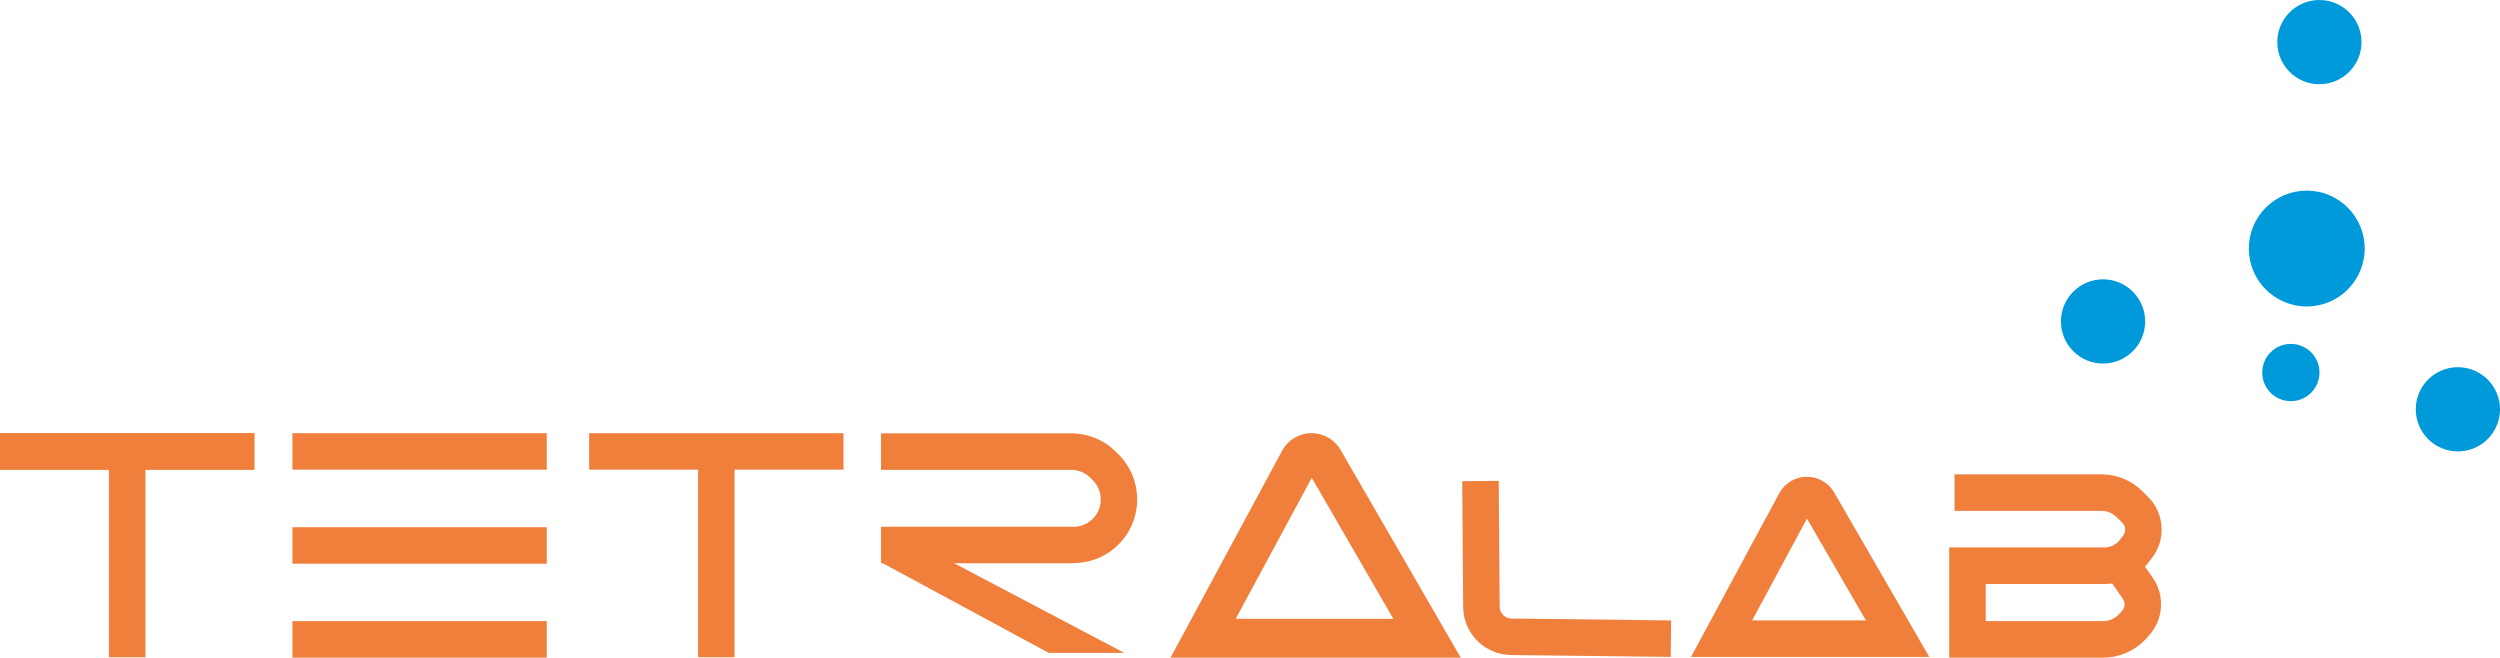 <?xml version="1.0" encoding="utf-8"?>
<!-- Generator: Adobe Illustrator 28.0.0, SVG Export Plug-In . SVG Version: 6.00 Build 0)  -->
<svg version="1.1" id="Layer_1" xmlns="http://www.w3.org/2000/svg" xmlns:xlink="http://www.w3.org/1999/xlink" x="0px" y="0px"
	 viewBox="0 0 2671.6 702.8" style="enable-background:new 0 0 2671.6 702.8;" xml:space="preserve">
<style type="text/css">
	.st0{fill:none;stroke:#525252;stroke-width:39;stroke-miterlimit:10;}
	.st1{fill:#F07F3C;}
	.st2{fill:none;}
	.st3{fill:#0099DA;}
</style>
<g>
	<path class="st0" d="M956.6,584.6"/>
</g>
<path class="st1" d="M1147.2,601.7c18.2,0,35.3-7.1,48.1-19.9c12.9-12.9,19.9-30,19.9-48.1c0-18.1-7.1-35.3-19.9-48.1l-2.6-2.6
	c-12.9-12.9-30-19.9-48.1-19.9H941.5v39h203.1c7.8,0,15.1,3,20.6,8.5l2.6,2.6c5.5,5.5,8.5,12.8,8.5,20.6s-3,15.1-8.5,20.6
	s-12.8,8.5-20.6,8.5H941.5v38l0,0l0,0v1h1.9l177.3,95.8h80.8l-181.9-95.8h127.6V601.7z"/>
<polygon class="st1" points="629.6,462.9 629.6,501.9 746,501.9 746,702.4 785,702.4 785,501.9 901.4,501.9 901.4,462.9 "/>
<g>
	<path class="st1" d="M2247.3,702.8H2083V585h165.9c6.5,0,12.4-2.9,16.4-8l3.6-4.7c3.2-4.1,2.8-9.9-0.9-13.6l-5.9-5.9
		c-4.4-4.4-10.3-6.9-16.6-6.9h-156.8v-39h156.8c16.7,0,32.4,6.5,44.2,18.3l5.9,5.9c17.5,17.5,19.3,45.5,4.1,65.1l-3.6,4.7
		c-1.2,1.6-2.6,3.1-3.9,4.6l9.2,13.3c12.1,18.6,10.3,43.1-4.4,59.7l-2.9,3.3C2282.2,695.2,2265.1,702.8,2247.3,702.8z M2122,663.8
		h125.3c6.7,0,13.1-2.9,17.6-7.9l2.9-3.3c3-3.4,3.4-8.5,1-12.3l-11.6-16.8c-2.7,0.4-5.5,0.6-8.3,0.6H2122V663.8z"/>
</g>
<g>
	<path class="st1" d="M2061.7,702h-254.6l94.3-174.9c5.8-10.7,16.9-17.5,29.1-17.6c12.1-0.2,23.5,6.2,29.6,16.8L2061.7,702z
		 M1872.4,663H1994l-63-108.8L1872.4,663z"/>
</g>
<g>
	<path class="st1" d="M1785.4,702l-170.7-2c-13.6-0.2-26.4-5.6-36-15.2c-9.6-9.7-15-22.5-15.1-36.1l-1-134.5l39-0.3l1,134.5
		c0.1,6.9,5.7,12.5,12.5,12.6l170.7,2L1785.4,702z"/>
</g>
<g>
	<path class="st1" d="M1561,702.8h-310.1l119.2-221.1c6.2-11.4,18-18.6,31-18.8c0.2,0,0.4,0,0.5,0c12.8,0,24.6,6.8,31,17.9
		L1561,702.8z M1320.5,661.3H1489l-87.2-150.7L1320.5,661.3z"/>
</g>
<g>
	<line class="st2" x1="0" y1="482.4" x2="271.8" y2="482.4"/>
	<rect y="462.9" class="st1" width="271.8" height="39"/>
</g>
<polygon class="st1" points="271.8,462.9 0,462.9 0,501.9 116.4,501.9 116.4,702.4 155.4,702.4 155.4,501.9 271.8,501.9 "/>
<g>
	<line class="st2" x1="312.5" y1="482.4" x2="584.3" y2="482.4"/>
	<rect x="312.5" y="462.9" class="st1" width="271.8" height="39"/>
</g>
<g>
	<line class="st2" x1="312.5" y1="683.3" x2="584.3" y2="683.3"/>
	<rect x="312.5" y="663.8" class="st1" width="271.8" height="39"/>
</g>
<g>
	<line class="st2" x1="312.5" y1="582.9" x2="584.3" y2="582.9"/>
	<rect x="312.5" y="563.4" class="st1" width="271.8" height="39"/>
</g>
<circle class="st3" cx="2247.4" cy="343.5" r="45"/>
<circle class="st3" cx="2626.6" cy="437.4" r="45"/>
<circle class="st3" cx="2448.1" cy="398.1" r="30.6"/>
<circle class="st3" cx="2465.1" cy="265.6" r="61.9"/>
<circle class="st3" cx="2478.6" cy="45" r="45"/>
</svg>
